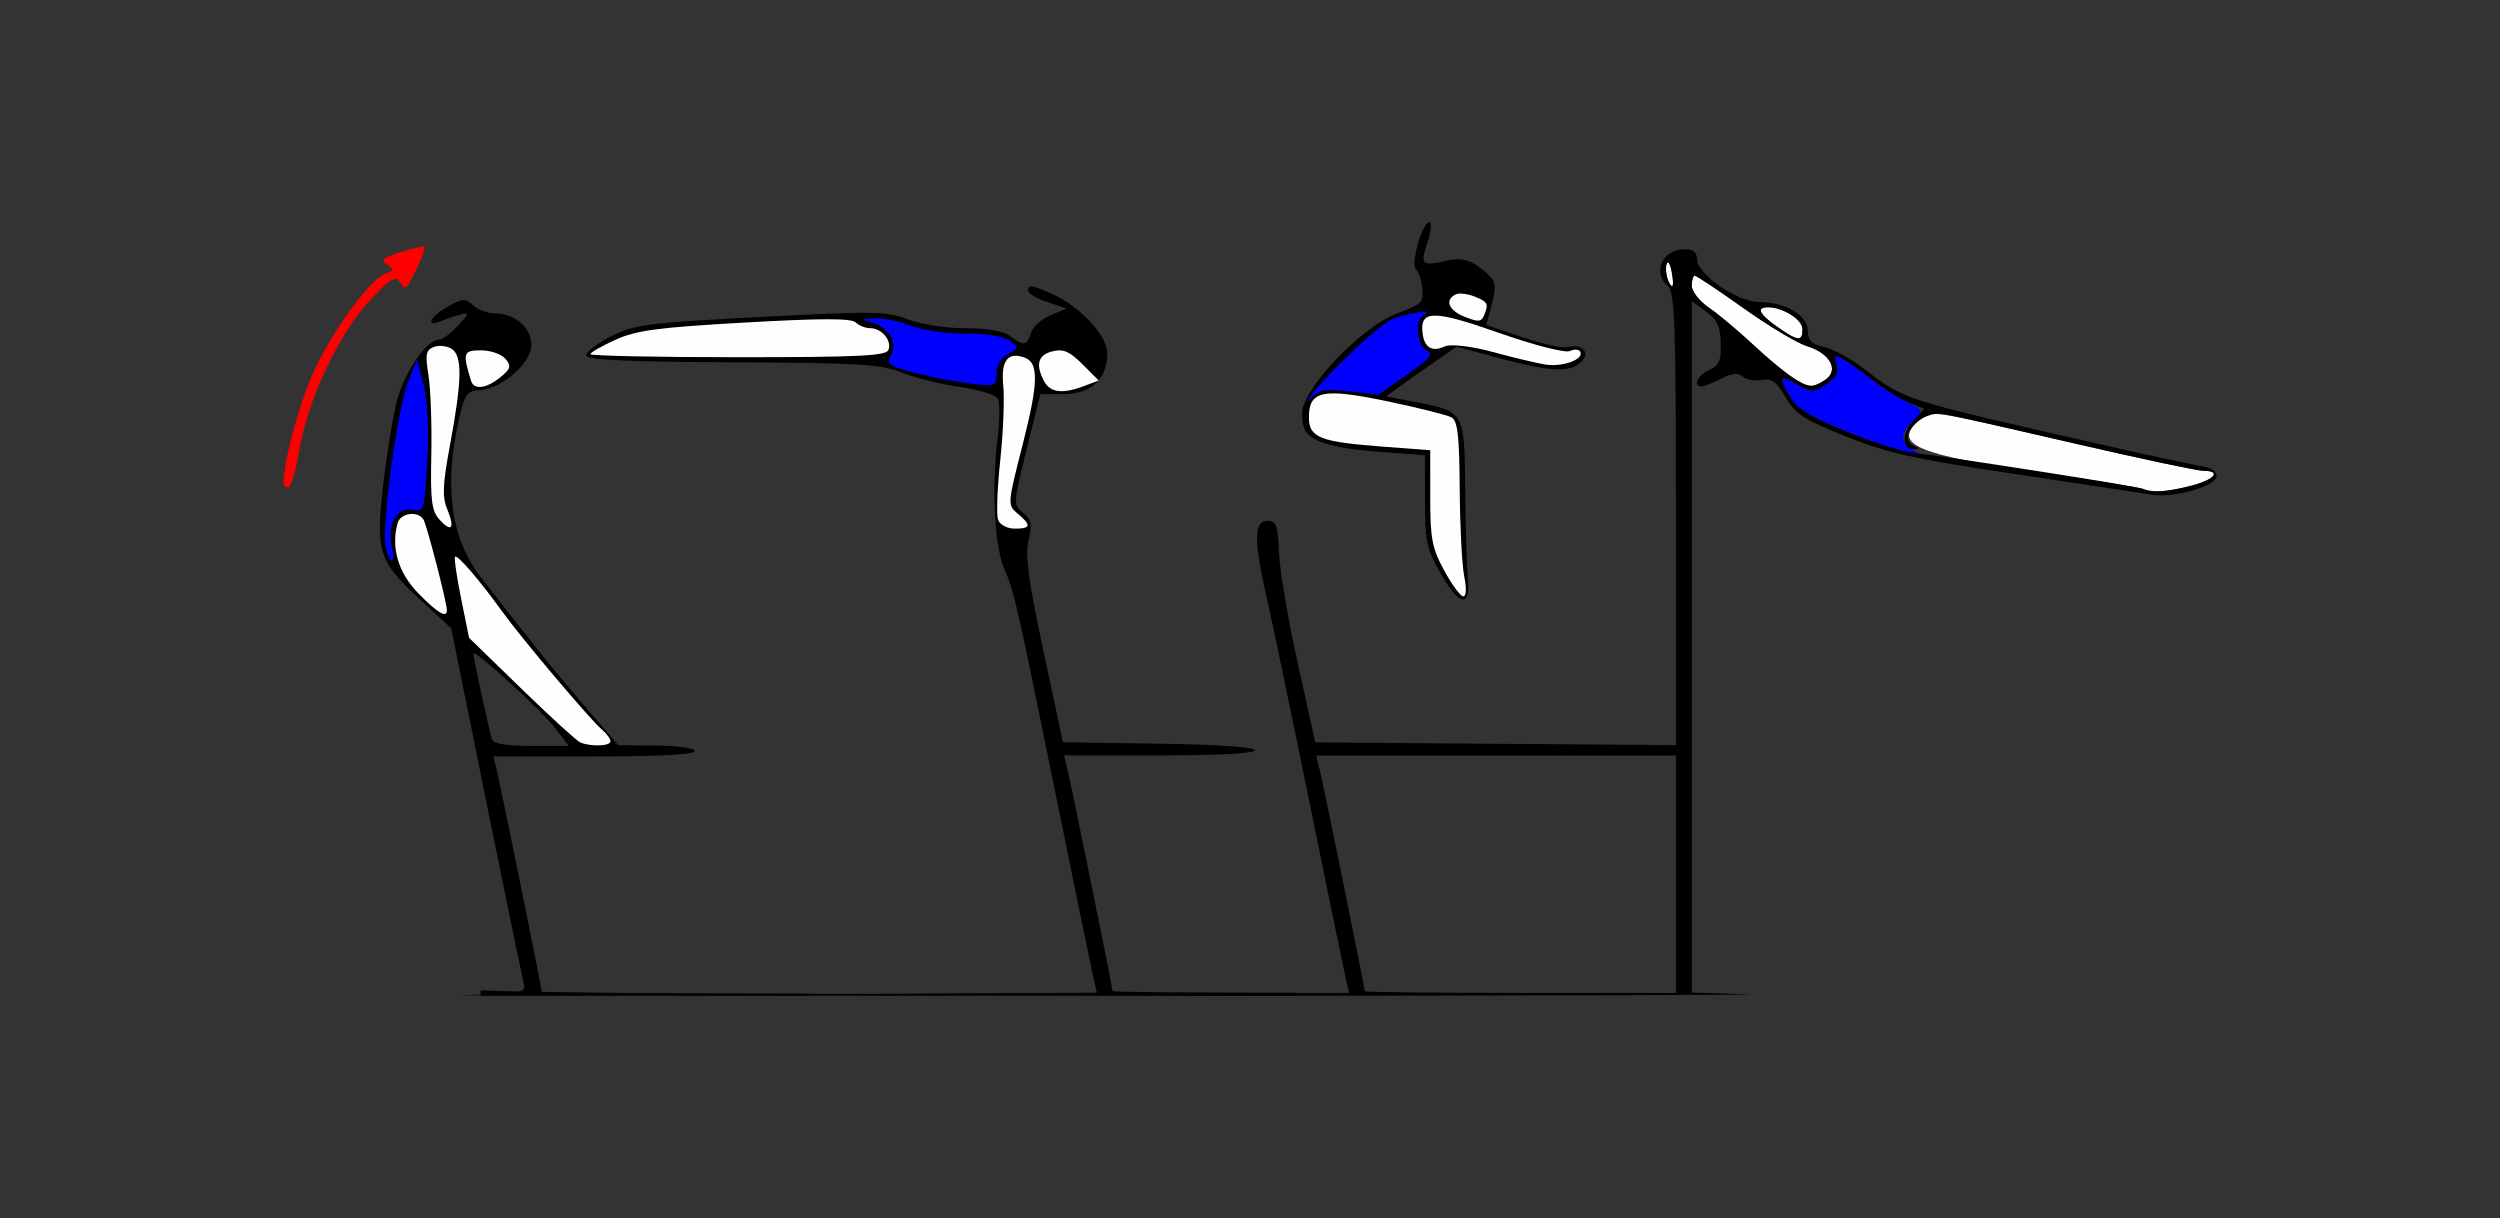 <?xml version="1.0" encoding="UTF-8" standalone="no"?>
<!-- Created with Inkscape (http://www.inkscape.org/) -->

<svg
   xmlns:dc="http://purl.org/dc/elements/1.1/"
   xmlns:cc="http://creativecommons.org/ns#"
   xmlns:rdf="http://www.w3.org/1999/02/22-rdf-syntax-ns#"
   xmlns:svg="http://www.w3.org/2000/svg"
   xmlns="http://www.w3.org/2000/svg"
   xmlns:sodipodi="http://sodipodi.sourceforge.net/DTD/sodipodi-0.dtd"
   xmlns:inkscape="http://www.inkscape.org/namespaces/inkscape"
   version="1.1"
   width="474"
   height="231"
   id="svg2"
   inkscape:version="0.91 r13725"
   sodipodi:docname="ub220201.svg">
  <rect width="100%" height="100%" fill="#333333" stroke="none"/>
  <sodipodi:namedview
     pagecolor="#b6b6b6"
     bordercolor="#666666"
     borderopacity="1"
     objecttolerance="10"
     gridtolerance="10"
     guidetolerance="10"
     inkscape:pageopacity="0"
     inkscape:pageshadow="2"
     inkscape:window-width="1317"
     inkscape:window-height="879"
     id="namedview10"
     showgrid="false"
     inkscape:zoom="1.4142136"
     inkscape:cx="241.4263"
     inkscape:cy="181.02935"
     inkscape:window-x="0"
     inkscape:window-y="0"
     inkscape:window-maximized="0"
     inkscape:current-layer="svg2" />
  <defs
     id="defs6" />
  <g
     id="g4719"
     transform="translate(-2.9999999e-6,-3)">
    <path
       sodipodi:nodetypes="sssssssssssssssssssscssc"
       d="m 406.647,95.812 c -0.244,-0.244 -8.757,-1.627 -18.917,-3.074 -24.149,-3.438 -28.989,-5.443 -24.012,-9.947 2.352,-2.129 1.289,-2.283 29.758,4.315 12.22,2.832 23.133,5.149 24.25,5.149 3.607,0 2.158,1.731 -2.412,2.881 -4.652,1.171 -7.917,1.425 -8.668,0.675 z M 339.758,74.524 c -1.375,-0.895 -4.75,-3.727 -7.5,-6.295 -2.75,-2.567 -6.463,-5.667 -8.25,-6.888 -1.788,-1.222 -3.25,-3.09 -3.25,-4.153 0,-1.063 0.256,-1.932 0.569,-1.932 0.313,0 4.475,2.777 9.25,6.17 4.775,3.394 10.173,6.628 11.996,7.188 4.347,1.335 6.144,4.468 3.62,6.313 -2.299,1.681 -3.333,1.616 -6.435,-0.403 z m -2.747,-9.518 c -3.475,-2.429 -4.109,-3.75 -1.8,-3.75 2.848,0 6.547,2.351 6.547,4.161 0,2.392 -0.841,2.32 -4.747,-0.411 z m -20.879,-9.217 c -0.31,-0.807 -0.37,-2.044 -0.134,-2.75 0.236,-0.706 0.666,-0.045 0.956,1.467 0.566,2.953 0.099,3.682 -0.822,1.283 z"
       id="path2995"
       style="fill:#fefefe"
       inkscape:connector-curvature="0" />
    <path
       sodipodi:nodetypes="sssssssssss"
       d="m 351.229,85.235 c -7.812,-3.086 -10.41,-4.606 -11.75,-6.875 -2.385,-4.038 -2.171,-4.483 1.199,-2.493 2.763,1.632 3.06,1.632 5.55,8.99e-4 2.01,-1.317 2.47,-2.229 1.95,-3.869 -0.677,-2.132 -0.663,-2.134 2.2,-0.312 1.585,1.008 3.781,2.622 4.881,3.586 1.1,0.964 3.711,2.613 5.802,3.666 3.795,1.91 3.798,1.917 1.75,3.77 -2.513,2.274 -2.615,4.119 -0.302,5.467 4.014,2.338 -1.66,0.858 -11.279,-2.941 z"
       id="path2991"
       style="fill:#0000fe"
       inkscape:connector-curvature="0" />
    <path
       sodipodi:nodetypes="sssccccssssccscccccccscsssssssssssssssssssscssssssssssssssssscccscsssscsssssscsccccssccccccsccc"
       inkscape:connector-curvature="0"
       id="path2989"
       d="m 319.457,50.256 c -4.278,0 -6.301,4.426 -3.199,7 1.291,1.071 1.5,7.23 1.5,44.135 l 0,42.891 -34.191,-0.262 -34.189,-0.264 -3.324,-15 c -1.827,-8.25 -3.429,-17.7 -3.559,-21 -0.207,-5.255 -0.485,-6 -2.236,-6 -2.526,0 -2.553,3.802 -0.102,14.5 0.945,4.125 4.612,21.675 8.146,39 3.534,17.325 6.665,32.513 6.959,33.75 l 0.535,2.25 -26.02,0 c -2.467,0 -4.701,-0.01 -6.967,-0.018 l 0,0.59 c 66.559,-0.047 113.596,-0.172 108.697,-0.318 l -10.75,-0.322 0,-65.549 0,-65.549 2.701,1.967 c 2.122,1.545 2.723,2.836 2.803,6.014 0.083,3.305 -0.32,4.237 -2.201,5.094 -2.243,1.022 -3.192,3.092 -1.418,3.092 0.487,0 2.153,-0.657 3.699,-1.459 2.037,-1.057 3.168,-1.163 4.107,-0.383 0.713,0.592 2.346,0.876 3.629,0.631 1.858,-0.355 2.767,0.308 4.467,3.262 1.832,3.184 3.447,4.235 11.424,7.436 7.815,3.135 12.862,4.259 31.789,7.084 12.375,1.847 24.075,3.623 26,3.945 4.384,0.734 12.5,-1.578 12.5,-3.561 0,-0.801 -1.125,-1.601 -2.5,-1.777 -1.375,-0.177 -10.375,-2.112 -20,-4.303 -37.376,-8.507 -36.521,-8.233 -44.539,-14.354 -2.411,-1.84 -5.751,-3.647 -7.422,-4.014 -2.353,-0.517 -3.039,-1.208 -3.039,-3.062 0,-2.902 -4.322,-5.445 -9.254,-5.445 -4.092,0 -11.746,-5.269 -11.746,-8.086 0,-1.33 -0.702,-1.914 -2.301,-1.914 z m -3.25,2.502 c 0.234,-0.041 0.529,0.614 0.746,1.748 0.29,1.512 0.351,2.75 0.135,2.75 -0.754,0 -1.515,-2.944 -1.09,-4.217 0.059,-0.176 0.131,-0.268 0.209,-0.281 z m 5.119,2.498 c 0.313,0 4.475,2.776 9.25,6.17 4.775,3.394 10.173,6.628 11.996,7.188 4.347,1.335 6.145,4.467 3.621,6.312 -1,0.731 -2.295,1.306 -2.877,1.277 -1.699,-0.084 -5.687,-2.96 -11.059,-7.975 -2.75,-2.567 -6.463,-5.667 -8.25,-6.889 -1.788,-1.222 -3.25,-3.09 -3.25,-4.152 0,-1.063 0.255,-1.932 0.568,-1.932 z m 13.885,6 c 2.848,0 6.547,2.351 6.547,4.16 0,2.392 -0.841,2.32 -4.746,-0.41 -3.475,-2.429 -4.109,-3.75 -1.801,-3.75 z m 12.986,9.32 c 0.233,0.006 0.627,0.183 1.217,0.5 1.015,0.545 3.517,2.323 5.562,3.951 2.045,1.628 5.102,3.532 6.793,4.232 l 3.074,1.275 -2.17,2.309 c -2.22,2.363 -2.043,5.479 0.303,5.334 1.004,-0.062 1.01,-0.189 0.031,-0.584 -3.647,-1.472 1.147,-6.832 5.461,-6.105 1.534,0.259 12.787,2.787 25.008,5.619 12.22,2.832 23.133,5.148 24.25,5.148 3.607,0 2.158,1.73 -2.412,2.881 -4.561,1.149 -7.241,1.3 -9.137,0.514 -1.189,-0.493 -37.826,-6.223 -43.42,-6.791 -1.925,-0.196 -7.572,-1.997 -12.549,-4.004 -6.815,-2.748 -9.469,-4.36 -10.75,-6.529 -2.365,-4.003 -2.145,-4.446 1.219,-2.459 2.763,1.632 3.059,1.631 5.549,0 1.947,-1.276 2.463,-2.249 1.986,-3.752 -0.343,-1.082 -0.403,-1.548 -0.016,-1.539 z m -98.656,75.68 34.107,0 34.109,0 0,22.5 0,22.5 -29.5,0 c -16.225,0 -29.5,-0.144 -29.5,-0.32 0,-0.639 -7.849,-39.252 -8.523,-41.93 z m -158.414,44.506 0,1.016 c 15.635,0.017 39.989,-0.024 62.387,-0.008 l 0,-0.338 -20.944,-0.087 c -21.303,-0.089 -33.791,-0.276 -41.442,-0.583 z"
       style="fill:#000000" />
    <g
       transform="translate(72.694,-249.146)"
       id="g4301">
      <path
         sodipodi:nodetypes="cscscssscccssccscccsccccsssssscccccsscc"
         style="fill:#000000"
         d="m 15.086,309.045 c -0.663,0.034 -1.488,0.442 -2.896,1.244 -3.306,1.882 -4.37,4.001 -1.393,2.775 0.962,-0.396 2.65,-0.962 3.75,-1.256 1.821,-0.487 1.783,-0.298 -0.424,2.113 -1.333,1.456 -2.98,2.648 -3.66,2.648 -2.214,0 -6.366,6.012 -7.814,11.316 -0.779,2.851 -1.971,9.999 -2.65,15.885 -1.51,13.085 -0.997,14.69 7.076,22.164 l 5.777,5.348 6.662,32.895 c 3.664,18.091 6.883,33.667 7.154,34.611 0.443,1.542 -0.71,1.748 -11.312,2.033 -4.593,0.123 29.503,0.051 81.238,0.113 l 0,-0.365 -12.527,0 c -29.71,0 -54.02,-0.144 -54.02,-0.32 0,-0.639 -7.849,-39.252 -8.523,-41.93 l -0.693,-2.75 19.109,0 c 12.072,0 19.107,-0.368 19.107,-1 0,-0.569 -3.127,-1.028 -7.25,-1.064 l -7.25,-0.064 -6.189,-7.186 c -5.797,-6.729 -10.114,-12.083 -19.811,-24.562 -5.76,-7.414 -7.144,-17.25 -4.227,-30.035 1.095,-4.799 1.531,-5.426 3.844,-5.527 4.178,-0.183 9.883,-5.121 9.883,-8.555 0,-3.316 -3.086,-6.006 -6.893,-6.006 -1.347,0 -3.212,-0.689 -4.143,-1.531 -0.762,-0.69 -1.263,-1.028 -1.926,-0.994 z m 1.998,66.951 c 0.763,-0.26 13.008,10.943 15.566,14.297 l 2.498,3.277 -7.082,0 c -4.785,0 -7.213,-0.406 -7.484,-1.25 -0.531,-1.649 -3.535,-15.469 -3.535,-16.262 0,-0.033 0.013,-0.054 0.037,-0.062 z"
         id="path4296"
         inkscape:connector-curvature="0" />
      <g
         id="g4286"
         transform="translate(-100,0)">
        <path
           id="path4276"
           d="m 137.351,392.926 c -0.658,-0.268 -5.678,-4.845 -11.156,-10.171 l -9.959,-9.684 -1.514,-7.496 c -0.833,-4.123 -1.344,-7.667 -1.135,-7.876 0.443,-0.443 4.67,4.467 8.86,10.291 3.71,5.157 16.828,20.694 18.98,22.48 0.892,0.74 1.622,1.741 1.622,2.223 0,0.919 -3.642,1.068 -5.697,0.233 z"
           style="fill:#fefefe"
           inkscape:connector-curvature="0" />
        <path
           id="path4274"
           d="m 106.622,364.646 c -3.811,-3.903 -5.223,-8.693 -3.928,-13.326 0.537,-1.921 3.847,-2.38 4.898,-0.68 0.638,1.033 4.421,15.653 4.445,17.18 0.025,1.62 -1.749,0.58 -5.414,-3.174 z"
           style="fill:#fefefe"
           inkscape:connector-curvature="0" />
        <path
           id="path4272"
           d="m 110.615,350.646 c -1.467,-1.621 -1.717,-3.62 -1.533,-12.256 0.121,-5.675 -0.12,-12.448 -0.535,-15.051 -0.643,-4.024 -0.492,-4.833 1.008,-5.409 0.97,-0.372 2.49,-0.214 3.378,0.352 2.059,1.313 1.985,5.931 -0.29,18.155 -1.415,7.607 -1.516,9.914 -0.535,12.282 1.499,3.618 0.825,4.488 -1.493,1.927 z"
           style="fill:#fefefe"
           inkscape:connector-curvature="0" />
        <path
           id="path4258"
           d="m 116.605,324.32 c -1.613,-5.312 -1.468,-5.75 1.914,-5.75 1.806,0 3.887,0.727 4.624,1.615 1.149,1.384 1.008,1.884 -0.988,3.5 -2.684,2.173 -5.002,2.438 -5.549,0.635 z"
           style="fill:#fefefe"
           inkscape:connector-curvature="0" />
        <path
           style="fill:#fe0000"
           id="path2993-8"
           d="m 81.048,343.902 c 0,-4.143 2.949,-15.165 5.634,-21.057 3.682,-8.08 10.768,-17.787 13.748,-18.833 1.48,-0.519 1.593,-0.84 0.529,-1.497 -0.744,-0.46 -1.141,-1.019 -0.882,-1.242 0.929,-0.801 7.304,-2.703 7.707,-2.3 0.369,0.369 -2.352,6.394 -3.417,7.568 -0.235,0.259 -0.833,-0.186 -1.33,-0.99 -0.72,-1.165 -1.85,-0.451 -5.584,3.529 -5.843,6.227 -11.766,18.773 -13.379,28.336 -0.664,3.934 -1.616,7.153 -2.116,7.153 -0.5,0 -0.91,-0.301 -0.91,-0.668 z"
           inkscape:connector-curvature="0" />
        <path
           id="path4284"
           d="m 100.453,356.051 c -0.888,-3.537 2.178,-26.401 4.227,-31.52 l 1.7,-4.249 1.229,4.839 c 0.776,3.056 1.033,8.392 0.697,14.479 -0.516,9.371 -0.595,9.628 -2.806,9.206 -2.915,-0.557 -4.831,2.761 -3.939,6.823 0.786,3.58 -0.218,3.963 -1.107,0.422 z"
           style="fill:#0000fe"
           inkscape:connector-curvature="0" />
      </g>
    </g>
    <g
       transform="translate(-30.107,-249.341)"
       id="g4311">
      <path
         sodipodi:nodetypes="cscccssssssssssccssccccsccssccsscccssccscccsscc"
         inkscape:connector-curvature="0"
         style="fill:#000000"
         d="m 225.766,306.652 c -0.596,-0.065 -0.719,0.228 -0.719,0.84 0,0.507 1.643,1.464 3.65,2.127 l 3.65,1.205 -3.055,1.285 c -1.68,0.706 -3.352,2.224 -3.717,3.373 -0.778,2.451 -1.359,2.532 -3.971,0.557 -1.246,-0.943 -4.275,-1.469 -8.465,-1.469 -3.704,0 -8.432,-0.728 -10.934,-1.684 -4.024,-1.537 -6.45,-1.576 -27.914,-0.451 -21.776,1.142 -23.869,1.417 -28.441,3.734 -2.715,1.376 -4.768,3.007 -4.562,3.625 0.264,0.791 8.498,1.158 27.816,1.242 23.935,0.104 28.016,0.351 31.941,1.924 2.475,0.992 7.406,2.22 10.957,2.73 3.551,0.511 6.811,1.481 7.246,2.154 0.435,0.674 0.456,3.925 0.045,7.225 -1.19,9.561 -0.669,20.572 1.182,24.992 2.042,4.877 2.166,5.425 10.125,44.508 3.528,17.325 6.655,32.513 6.949,33.75 l 0.535,2.25 c 0,0 -35.942,0.088 -43.058,0.265 l 3.911,0.293 c 19.949,0.022 45.092,0.037 69.107,0.041 2.782,5.1e-4 5.06,-0.002 7.805,-0.002 l 0,-0.598 -3.285,0 c -17.335,0 -31.52,-0.144 -31.52,-0.32 0,-0.639 -7.849,-39.252 -8.523,-41.93 l -0.693,-2.75 18.109,0 c 11.127,0 18.107,-0.376 18.107,-0.977 0,-0.591 -7.198,-1.085 -18.199,-1.25 l -18.201,-0.273 -3.691,-17.264 c -2.866,-13.406 -3.499,-18.099 -2.836,-21 0.713,-3.119 0.54,-3.984 -1.055,-5.236 -1.872,-1.47 -1.859,-1.709 0.688,-12 l 2.598,-10.5 4.438,0 c 2.944,0 5.196,-0.91 6.6,-2.58 l 0.031,-0.012 -0.012,-0.012 c 1.069,-1.284 1.641,-3.014 1.641,-5.123 0,-3.426 -5.296,-9.053 -10.717,-11.387 -1.898,-0.817 -2.968,-1.24 -3.564,-1.305 z"
         id="path4298" />
      <path
         inkscape:connector-curvature="0"
         style="fill:#fefefe"
         d="m 219.35,350.917 c -0.349,-0.909 -0.169,-5.972 0.4,-11.25 0.569,-5.278 0.828,-11.671 0.576,-14.205 -0.475,-4.786 0.888,-6.532 4.131,-5.288 2.616,1.004 2.514,4.849 -0.437,16.396 -2.919,11.424 -2.926,11.511 -0.956,13.16 2.625,2.198 2.501,2.84 -0.548,2.84 -1.432,0 -2.807,-0.718 -3.166,-1.653 z"
         id="path4270" />
      <path
         inkscape:connector-curvature="0"
         style="fill:#fefefe"
         d="m 228.083,324.636 c -1.695,-3.166 -1.193,-4.988 1.563,-5.68 2.062,-0.518 3.235,-0.015 5.685,2.435 l 3.087,3.087 -2.75,1.046 c -4.082,1.552 -6.426,1.277 -7.585,-0.889 z"
         id="path4260" />
      <path
         inkscape:connector-curvature="0"
         style="fill:#fefefe"
         d="m 142.047,319.491 c 1.1e-4,-0.318 2.138,-1.546 4.75,-2.728 3.969,-1.796 8.014,-2.334 24.6,-3.271 14.44,-0.816 20.15,-0.822 20.95,-0.022 0.605,0.605 1.855,1.1 2.778,1.1 2.158,0 4.11,2.348 3.428,4.123 -0.432,1.124 -5.675,1.377 -28.517,1.377 -15.394,0 -27.989,-0.261 -27.989,-0.579 z"
         id="path4256" />
      <path
         inkscape:connector-curvature="0"
         style="fill:#0000fe"
         d="m 211.048,324.608 c -2.475,-0.383 -6.418,-1.241 -8.763,-1.908 -3.863,-1.099 -4.16,-1.404 -3.17,-3.254 1.294,-2.417 -0.907,-5.495 -4.421,-6.183 -1.411,-0.276 -1.022,-0.466 1.137,-0.556 1.805,-0.075 4.898,0.539 6.872,1.364 1.977,0.826 6.595,1.5 10.277,1.5 4.08,0 7.416,0.534 8.558,1.368 1.808,1.322 1.798,1.408 -0.309,2.535 -1.335,0.714 -2.18,2.122 -2.18,3.632 0,2.667 -0.21,2.706 -8,1.502 z"
         id="path4282" />
    </g>
    <g
       transform="matrix(0.903,-0.43,0.43,0.903,-59.758,461.859)"
       id="g4489">
      <path
         sodipodi:nodetypes="scscscccccccsscccssss"
         inkscape:connector-curvature="0"
         id="path4393"
         transform="matrix(0.903,0.43,-0.43,0.903,251.686,-385.065)"
         d="m 269.074,39.188 c -0.078,-0.028 -0.162,-0.019 -0.248,0.018 -1.294,0.553 -3.405,7.924 -2.398,8.881 0.553,0.525 1.107,2.204 1.23,3.732 0.211,2.605 -0.084,2.897 -4.75,4.658 -6.477,2.445 -16.979,13.16 -18.016,18.385 0,0 -0.153,1.727 0.422,3.34 0.461,1.086 7.665,-1.36 11.834,-1.081 -0.365,-0.837 -0.526,-1.414 -0.4,-1.609 0.389,-0.604 4.454,-3.71 9.033,-6.902 l 8.324,-5.803 9.068,2.402 c 9.176,2.432 12.658,2.494 14.781,0.26 1.517,-1.595 -0.114,-3.279 -2.531,-2.613 -1.033,0.284 -4.972,-0.539 -8.754,-1.83 l -6.877,-2.35 0.961,-3.68 c 1.124,-4.308 0.959,-4.805 -2.447,-7.391 -1.716,-1.303 -3.652,-1.695 -5.822,-1.18 -4.942,1.173 -5.276,0.899 -3.922,-3.189 0.689,-2.082 0.919,-3.904 0.512,-4.049 z"
         style="fill:#000000" />
      <path
         inkscape:connector-curvature="0"
         style="fill:#fefefe"
         d="m 485.973,-200.194 c -1.36,-0.932 -4.982,-3.857 -8.05,-6.5 -3.068,-2.643 -6.529,-4.806 -7.691,-4.806 -2.58,0 -3.559,-1.391 -2.758,-3.917 1.396,-4.398 3.729,-3.342 12.985,5.875 4.994,4.973 9.858,9.041 10.81,9.041 0.952,0 1.731,0.45 1.731,1 0,1.588 -4.319,1.161 -7.027,-0.694 z"
         id="path4429" />
      <path
         inkscape:connector-curvature="0"
         style="fill:#fefefe"
         d="m 476.089,-214.905 c -2.287,-2.434 -2.138,-4.595 0.315,-4.595 0.707,0 2.113,0.914 3.124,2.031 1.628,1.799 1.668,2.201 0.349,3.521 -1.319,1.319 -1.752,1.21 -3.788,-0.957 z"
         id="path4411" />
      <path
         inkscape:connector-curvature="0"
         style="fill:#0000fe"
         d="m 449.493,-209.654 c -1.658,-3.643 -4.067,-4.541 -6.434,-2.398 -1.132,1.025 -2.059,1.398 -2.059,0.83 0,-0.568 0.58,-1.514 1.289,-2.102 2.361,-1.96 17.801,-7.176 21.029,-7.105 3.133,0.069 8.388,1.722 5.91,1.859 -2.041,0.113 -3.751,4.736 -2.368,6.402 0.958,1.154 -0.157,1.603 -6.539,2.632 -4.231,0.683 -8.175,1.426 -8.765,1.652 -0.589,0.226 -1.518,-0.571 -2.064,-1.771 z"
         id="path4477" />
    </g>
    <path
       inkscape:connector-curvature="0"
       id="path4629"
       d="m 251.889,76.975 c -0.799,0.015 -1.387,0.096 -1.686,0.268 -1.882,1.08 -3.248,2.625 -3.248,4.494 0,2.885 0.523,4.525 6.148,5.824 0.039,0.009 0.061,0.025 0.098,0.035 2.133,0.462 4.761,0.782 8.094,1.043 l 8.875,0.693 0.01,8.621 c 0.008,7.771 0.31,9.145 3.057,13.936 3.518,6.135 5.611,6.379 5.066,0.592 -0.202,-2.149 -0.427,-9.678 -0.5,-16.734 -0.153,-14.877 -0.065,-14.729 -9.9,-16.609 -2.692,-0.515 -4.74,-0.921 -6.48,-1.299 -3.688,-0.457 -7.38,-0.903 -9.533,-0.863 z"
       style="fill:#000000" />
    <path
       id="path4667"
       d="m 277.439,116.076 c -0.523,0 -2.147,-2.198 -3.609,-4.885 -2.318,-4.259 -2.659,-6.036 -2.659,-13.857 l 0,-8.971 -9.037,-0.682 c -11.891,-0.898 -13.963,-1.721 -13.963,-5.545 0,-5.078 2.605,-5.612 14.878,-3.047 5.842,1.221 11.297,2.586 12.122,3.034 1.205,0.655 1.518,3.334 1.59,13.634 0.05,7.051 0.436,14.507 0.859,16.569 0.46,2.242 0.387,3.75 -0.181,3.75 z"
       style="fill:#fefefe"
       inkscape:connector-curvature="0" />
  </g>
</svg>
